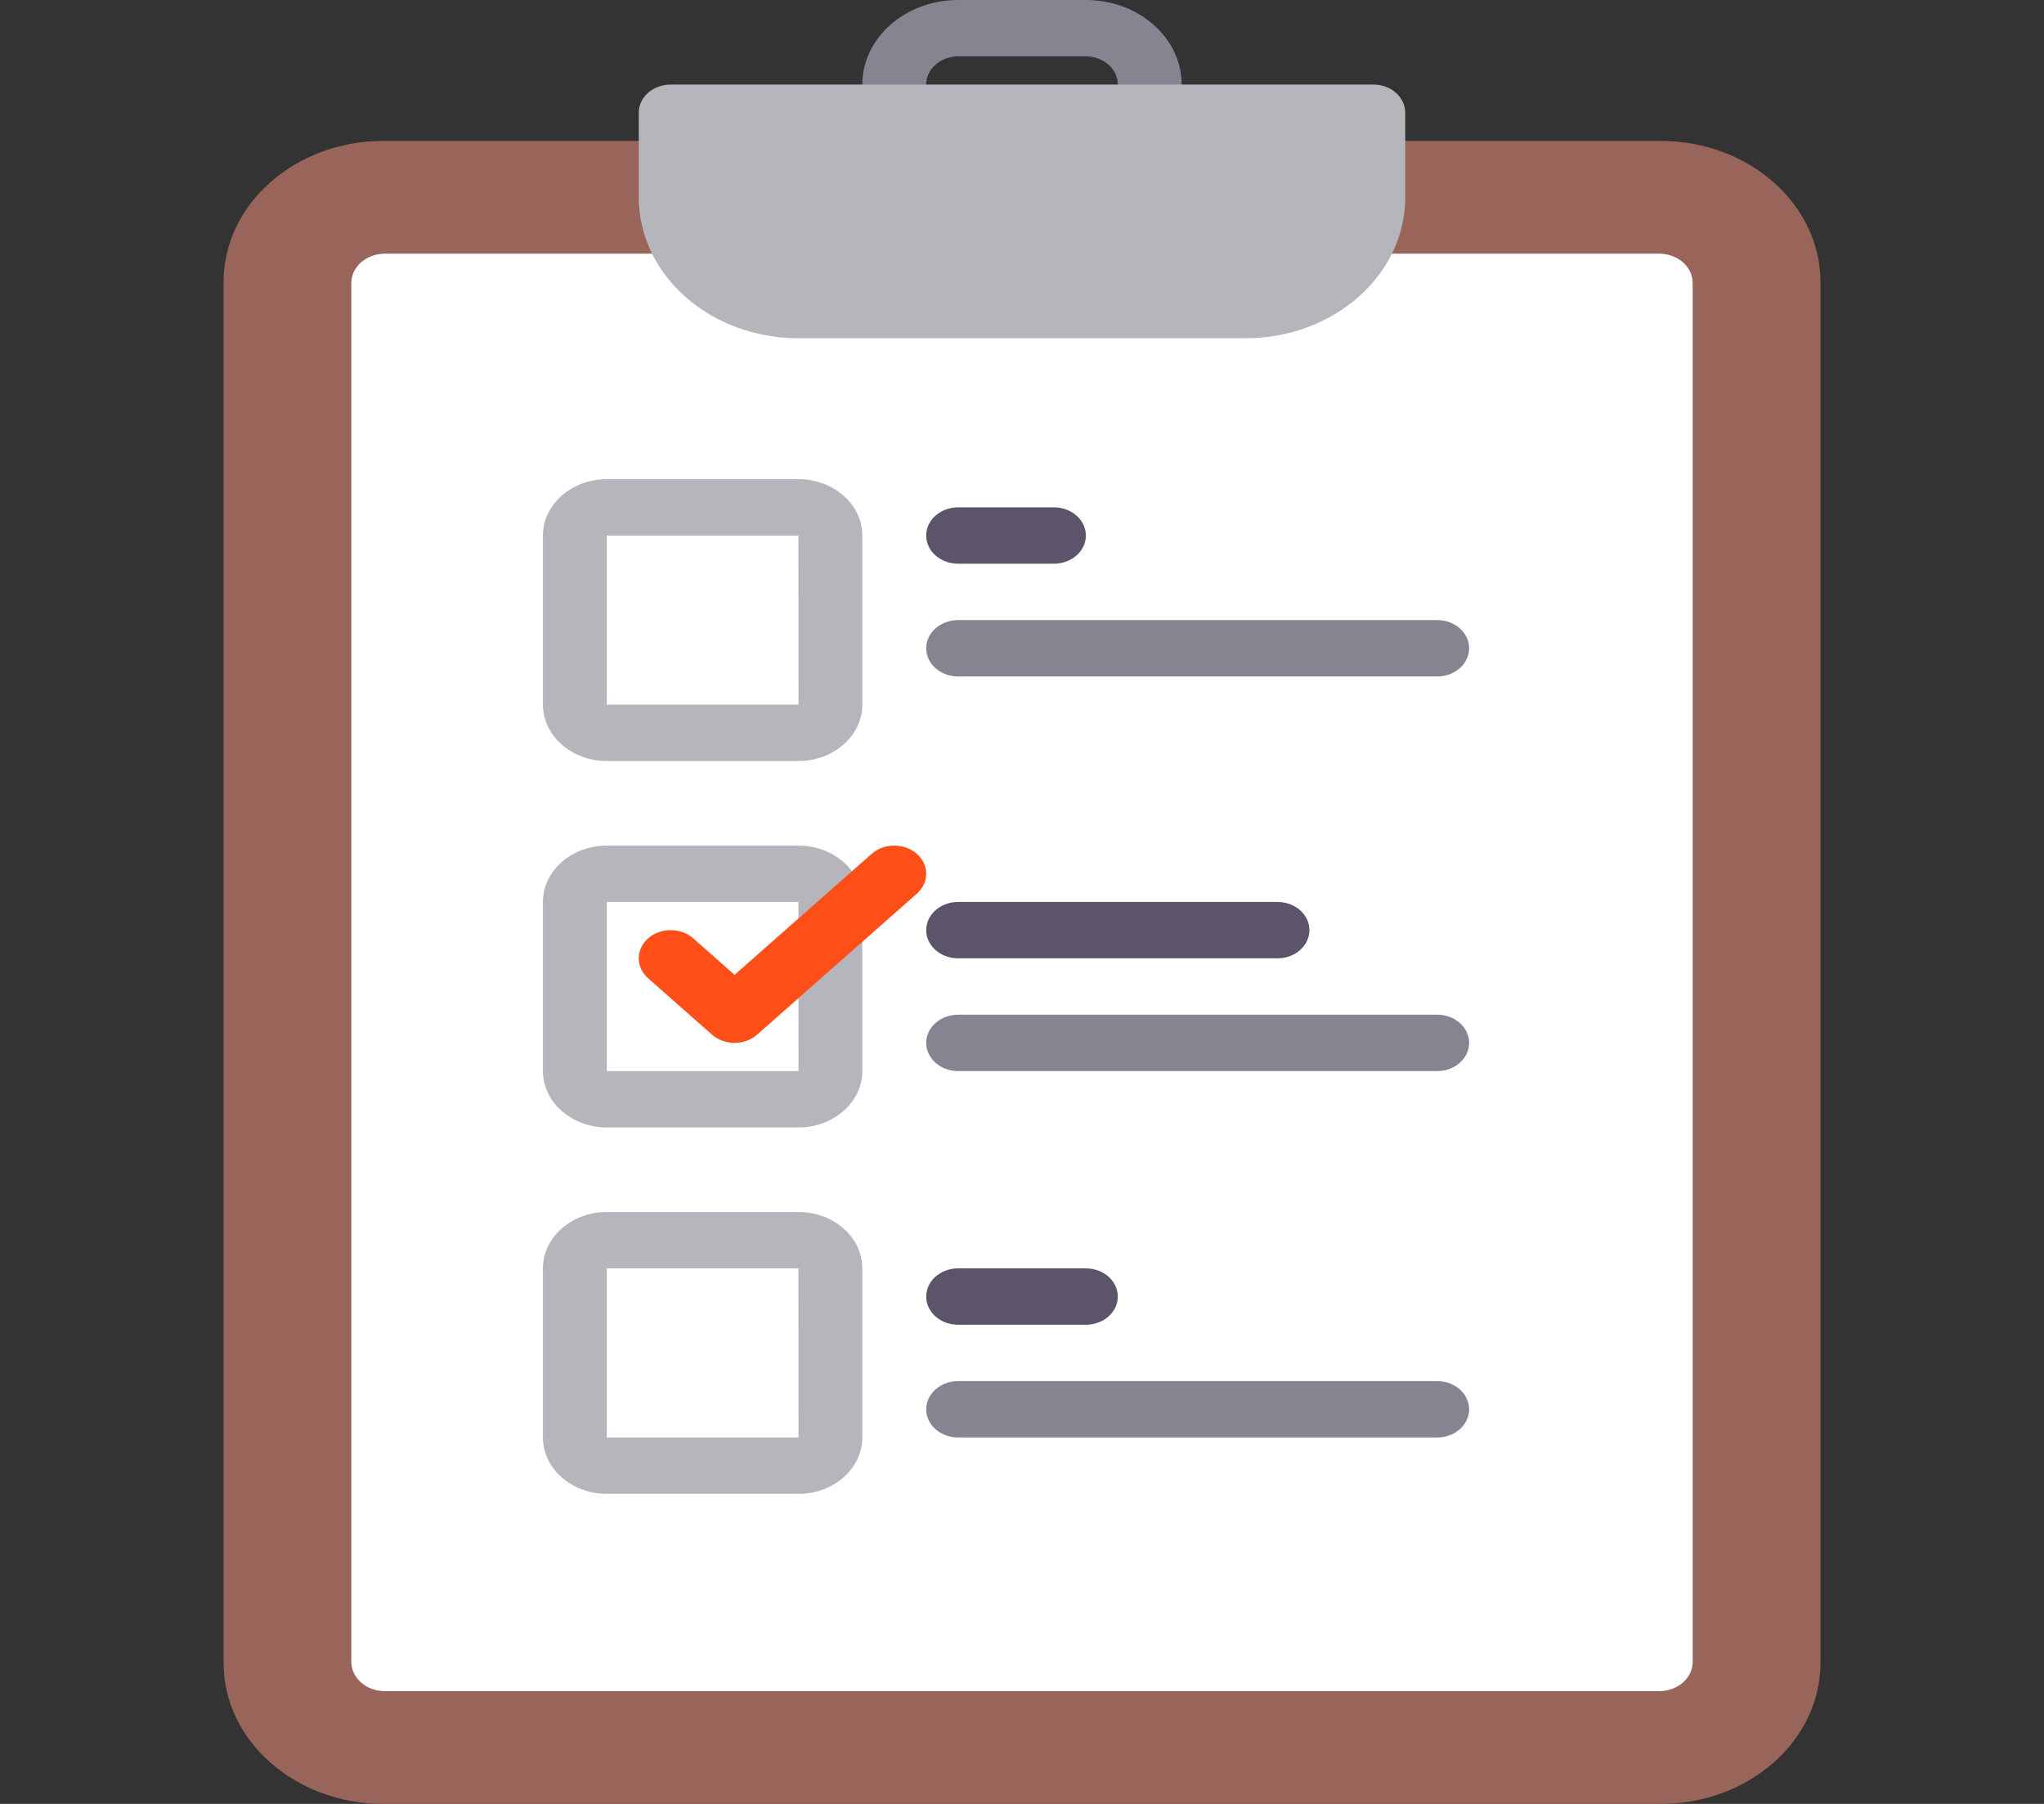 <svg width="119" height="105" viewBox="0 0 119 105" fill="none" 
    xmlns="http://www.w3.org/2000/svg">
    <rect x="0" y="0" width="119" height="105" fill="#333333" stroke="none"/>
    <path d="M96.688 8.203H22.312C17.186 8.203 13.016 11.883 13.016 16.406V96.797C13.016 101.32 17.186 105 22.312 105H96.688C101.814 105 105.984 101.32 105.984 96.797V16.406C105.984 11.883 101.814 8.203 96.688 8.203Z" fill="#996459"/>
    <path d="M96.594 14.766C97.673 14.766 98.547 15.53 98.547 16.473V96.73C98.547 97.673 97.673 98.438 96.594 98.438H22.405C21.327 98.438 20.453 97.673 20.453 96.73V16.473C20.453 15.53 21.327 14.766 22.405 14.766H96.594Z" fill="white"/>
    <path d="M46.484 44.297H35.328C33.278 44.297 31.609 42.824 31.609 41.016V31.172C31.609 29.363 33.278 27.891 35.328 27.891H46.484C48.534 27.891 50.203 29.363 50.203 31.172V41.016C50.203 42.824 48.534 44.297 46.484 44.297ZM35.328 31.172V41.016H46.488L46.484 31.172H35.328Z" fill="#B4B6BC"/>
    <path d="M61.359 32.812H55.781C54.754 32.812 53.922 32.079 53.922 31.172C53.922 30.265 54.754 29.531 55.781 29.531H61.359C62.387 29.531 63.219 30.265 63.219 31.172C63.219 32.079 62.387 32.812 61.359 32.812Z" fill="#5C546A"/>
    <path d="M83.672 39.375H55.781C54.754 39.375 53.922 38.641 53.922 37.734C53.922 36.828 54.754 36.094 55.781 36.094H83.672C84.7 36.094 85.531 36.828 85.531 37.734C85.531 38.641 84.7 39.375 83.672 39.375Z" fill="#868491"/>
    <path d="M74.375 55.781H55.781C54.754 55.781 53.922 55.047 53.922 54.141C53.922 53.234 54.754 52.5 55.781 52.5H74.375C75.403 52.5 76.234 53.234 76.234 54.141C76.234 55.047 75.403 55.781 74.375 55.781Z" fill="#5C546A"/>
    <path d="M83.672 62.344H55.781C54.754 62.344 53.922 61.61 53.922 60.703C53.922 59.796 54.754 59.062 55.781 59.062H83.672C84.7 59.062 85.531 59.796 85.531 60.703C85.531 61.61 84.7 62.344 83.672 62.344Z" fill="#868491"/>
    <path d="M63.219 77.109H55.781C54.754 77.109 53.922 76.376 53.922 75.469C53.922 74.562 54.754 73.828 55.781 73.828H63.219C64.246 73.828 65.078 74.562 65.078 75.469C65.078 76.376 64.246 77.109 63.219 77.109Z" fill="#5C546A"/>
    <path d="M83.672 83.672H55.781C54.754 83.672 53.922 82.938 53.922 82.031C53.922 81.124 54.754 80.391 55.781 80.391H83.672C84.7 80.391 85.531 81.124 85.531 82.031C85.531 82.938 84.7 83.672 83.672 83.672Z" fill="#868491"/>
    <path d="M66.938 8.203C65.91 8.203 65.078 7.469 65.078 6.562V4.922C65.078 4.017 64.245 3.281 63.219 3.281H55.781C54.755 3.281 53.922 4.017 53.922 4.922V6.562C53.922 7.469 53.09 8.203 52.062 8.203C51.035 8.203 50.203 7.469 50.203 6.562V4.922C50.203 2.208 52.705 0 55.781 0H63.219C66.295 0 68.797 2.208 68.797 4.922V6.562C68.797 7.469 67.965 8.203 66.938 8.203Z" fill="#868491"/>
    <path d="M79.953 4.922H39.047C38.02 4.922 37.188 5.656 37.188 6.562V11.484C37.188 16.015 41.35 19.688 46.484 19.688H72.516C77.65 19.688 81.812 16.015 81.812 11.484V6.562C81.812 5.656 80.98 4.922 79.953 4.922Z" fill="#B4B6BC"/>
    <path d="M46.484 65.625H35.328C33.278 65.625 31.609 64.153 31.609 62.344V52.5C31.609 50.691 33.278 49.219 35.328 49.219H46.484C48.534 49.219 50.203 50.691 50.203 52.5V62.344C50.203 64.153 48.534 65.625 46.484 65.625ZM35.328 52.5V62.344H46.488L46.484 52.5H35.328Z" fill="#B4B6BC"/>
    <path d="M46.484 86.953H35.328C33.278 86.953 31.609 85.481 31.609 83.672V73.828C31.609 72.019 33.278 70.547 35.328 70.547H46.484C48.534 70.547 50.203 72.019 50.203 73.828V83.672C50.203 85.481 48.534 86.953 46.484 86.953ZM35.328 73.828V83.672H46.488L46.484 73.828H35.328Z" fill="#B4B6BC"/>
    <path d="M42.766 60.703C42.29 60.703 41.814 60.543 41.451 60.223L37.732 56.941C37.006 56.3 37.006 55.262 37.732 54.621C38.459 53.98 39.635 53.98 40.362 54.621L42.766 56.743L50.748 49.699C51.474 49.059 52.651 49.059 53.377 49.699C54.104 50.34 54.104 51.378 53.377 52.019L44.08 60.222C43.717 60.543 43.241 60.703 42.766 60.703Z" fill="#FF4F19"/>
</svg>
